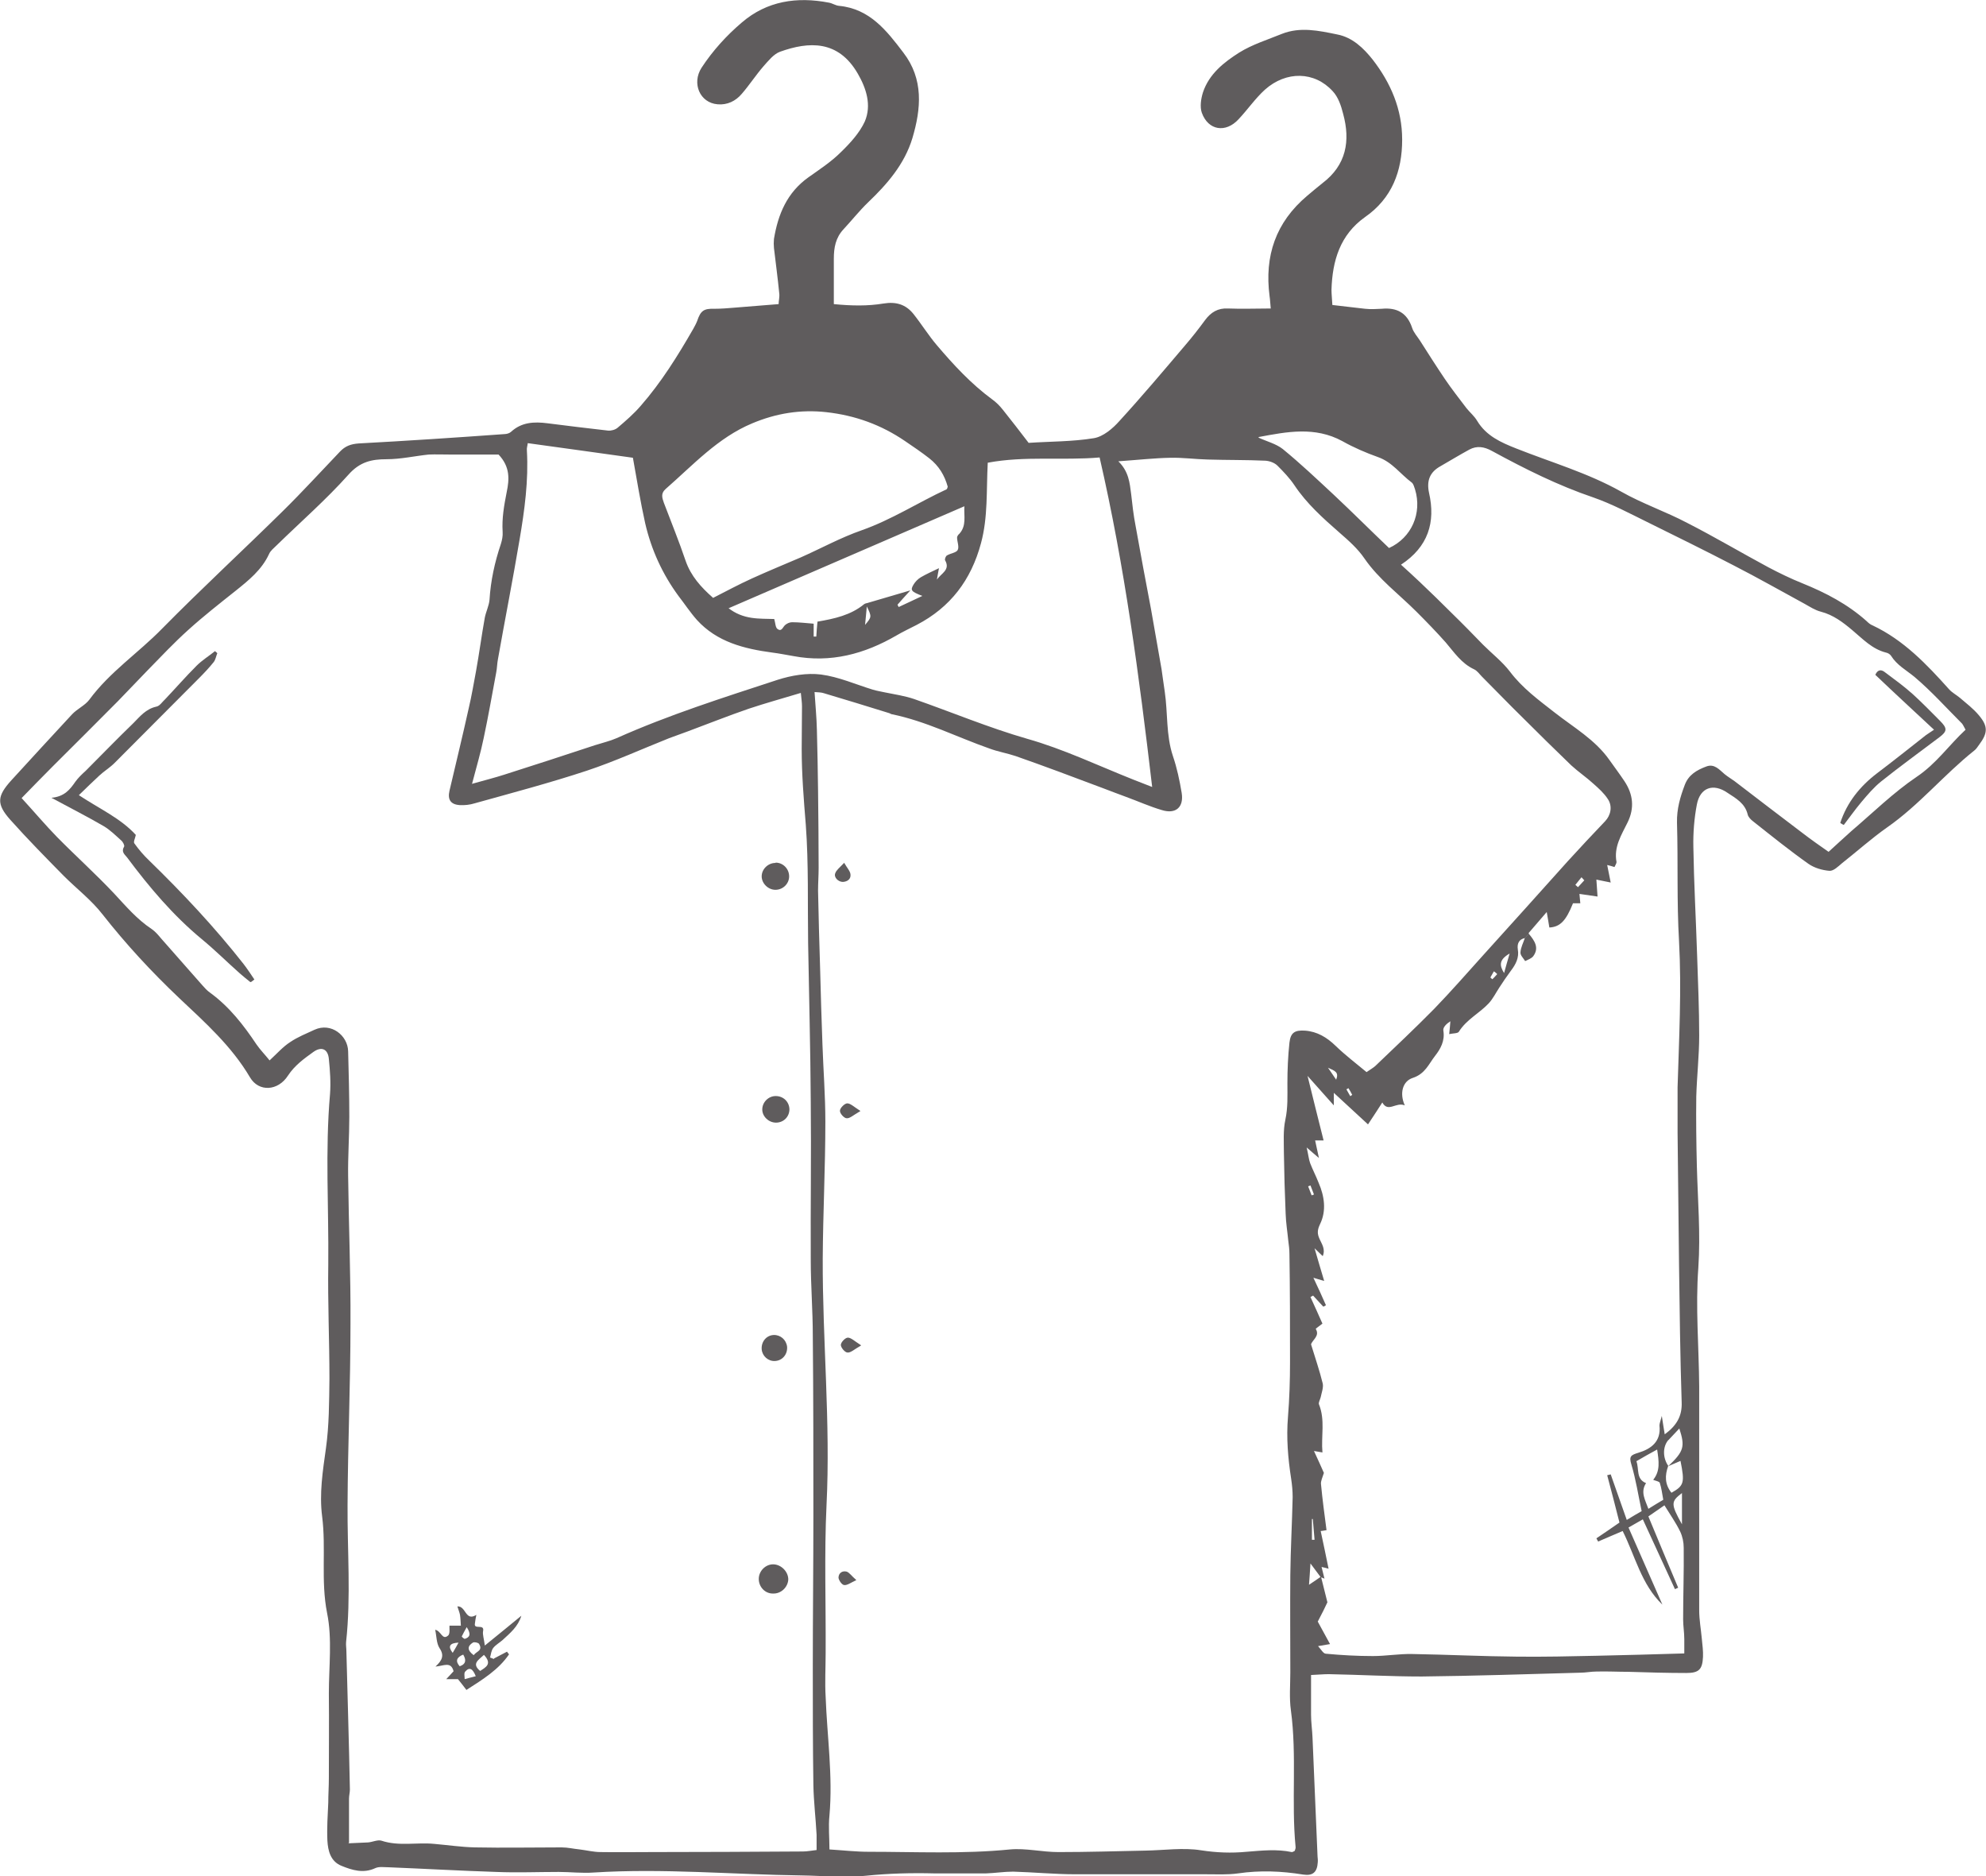 <?xml version="1.0" encoding="UTF-8"?><svg id="Layer_2" xmlns="http://www.w3.org/2000/svg" viewBox="0 0 68 64.23"><defs><style>.cls-1{fill:#5f5c5d;}</style></defs><g id="Layer_1-2"><path class="cls-1" d="M44.89,57.29c0,.52,0,.97,0,1.41,0,.26.04.52.05.78.06,1.34.11,2.67.17,4.01,0,.09.02.17.01.26-.02.34-.17.47-.5.42-.74-.12-1.48-.15-2.23-.04-.36.05-.73.03-1.09.03-1.49,0-2.99,0-4.48,0-.71,0-1.42-.07-2.13-.09-.31,0-.62.05-.93.06-.59,0-1.18,0-1.77,0-.78-.02-1.56,0-2.34.08-.72.08-1.46,0-2.18-.01-2.38-.03-4.76-.25-7.14-.1-.4.03-.8-.02-1.2-.02-.71,0-1.42.03-2.14,0-1.23-.04-2.46-.11-3.69-.16-.15,0-.32-.03-.45.03-.41.19-.79.07-1.16-.08-.37-.15-.46-.51-.48-.86-.02-.43.01-.87.03-1.3,0-.28.02-.56.02-.83,0-.97.01-1.94,0-2.91,0-.92.12-1.87-.06-2.75-.22-1.11-.03-2.21-.17-3.31-.1-.78.02-1.55.13-2.33.11-.79.11-1.59.12-2.39,0-1.3-.06-2.61-.04-3.91.02-1.94-.11-3.89.06-5.83.03-.4,0-.8-.04-1.2-.03-.34-.25-.44-.53-.24-.32.23-.64.46-.87.81-.34.53-1,.57-1.3.06-.63-1.07-1.54-1.88-2.42-2.71-.95-.9-1.82-1.84-2.63-2.87-.38-.49-.89-.88-1.33-1.32-.62-.63-1.24-1.26-1.83-1.92-.48-.54-.45-.81.04-1.35.69-.75,1.38-1.51,2.08-2.26.18-.19.44-.3.59-.5.7-.95,1.68-1.6,2.49-2.43,1.35-1.37,2.77-2.68,4.14-4.03.67-.66,1.3-1.35,1.95-2.03.18-.19.37-.26.64-.28,1.67-.09,3.33-.2,4.99-.32.08,0,.18-.03.23-.08.36-.33.79-.35,1.25-.29.69.09,1.38.17,2.07.25.11.01.25-.03.33-.1.27-.23.55-.47.79-.75.7-.8,1.26-1.7,1.79-2.62.05-.09.1-.18.14-.28.12-.36.23-.43.59-.42.24,0,.47-.02.71-.04.48-.04.96-.08,1.49-.12,0-.12.04-.25.02-.38-.05-.51-.12-1.03-.18-1.54-.01-.1-.01-.21,0-.31.14-.85.45-1.59,1.18-2.11.38-.27.78-.53,1.11-.86.32-.31.64-.66.82-1.05.24-.56.05-1.14-.24-1.64-.67-1.16-1.68-1.1-2.66-.75-.22.08-.4.31-.57.5-.26.3-.48.64-.74.94-.21.25-.5.39-.83.36-.61-.05-.89-.72-.55-1.25.38-.58.85-1.1,1.38-1.55.86-.74,1.89-.89,2.98-.68.12.02.23.1.35.11,1.05.1,1.63.85,2.2,1.6.7.91.61,1.92.31,2.93-.27.89-.86,1.57-1.52,2.2-.3.29-.56.62-.84.92-.27.29-.33.63-.33,1.01,0,.5,0,1.01,0,1.55.61.06,1.16.07,1.7-.02.43-.07.76.03,1.02.35.28.35.52.74.81,1.08.57.67,1.17,1.32,1.89,1.85.14.1.26.22.37.36.29.36.58.74.88,1.13.75-.05,1.5-.04,2.23-.16.32-.05.65-.33.88-.59.77-.84,1.51-1.72,2.25-2.59.24-.28.46-.56.68-.86.2-.27.44-.42.79-.4.48.02.96,0,1.46,0-.02-.18-.02-.3-.04-.42-.18-1.38.21-2.53,1.29-3.44.17-.14.34-.29.52-.43.82-.62.96-1.45.71-2.37-.07-.28-.17-.58-.36-.78-.62-.68-1.59-.7-2.32-.05-.33.3-.59.68-.9,1.01-.44.48-1.04.39-1.26-.22-.07-.2-.03-.48.04-.7.21-.63.72-1.03,1.24-1.36.45-.28.97-.44,1.46-.64.63-.25,1.27-.11,1.9.02.52.1.9.47,1.21.86.62.8,1.01,1.7,1.01,2.74,0,1.08-.35,2.01-1.27,2.65-.86.61-1.12,1.5-1.15,2.49,0,.15.02.31.03.52.37.04.74.09,1.12.13.19.02.38.01.57,0,.52-.05.87.14,1.04.65.05.16.18.3.27.44.28.44.56.88.85,1.31.23.34.49.67.74,1,.12.15.27.27.37.44.31.51.8.73,1.33.94,1.21.48,2.46.84,3.6,1.48.72.41,1.52.68,2.26,1.07.94.48,1.85,1.02,2.78,1.52.38.2.77.39,1.17.55.79.32,1.54.71,2.19,1.29.06.06.13.12.21.15,1.06.5,1.85,1.33,2.62,2.19.1.11.25.19.37.29.22.19.46.37.65.6.32.38.3.61,0,1.01-.05.07-.1.15-.17.2-1.03.82-1.88,1.86-2.97,2.62-.54.38-1.03.82-1.55,1.23-.13.11-.29.27-.43.26-.25-.02-.52-.1-.72-.24-.65-.46-1.27-.96-1.89-1.45-.08-.06-.17-.15-.19-.24-.09-.38-.4-.55-.69-.74-.49-.34-.94-.18-1.05.4-.09.47-.13.97-.12,1.45.02,1.25.09,2.5.13,3.75.03.9.07,1.8.07,2.71,0,.69-.08,1.39-.1,2.08-.01.8,0,1.6.02,2.39.03,1.16.13,2.31.05,3.48-.1,1.34.02,2.71.03,4.06,0,2.55,0,5.11,0,7.66,0,.33.06.65.09.98.02.21.05.42.04.62-.02.43-.14.55-.57.55-.66,0-1.32-.02-1.98-.04-.36,0-.73-.02-1.09-.01-.19,0-.38.04-.57.04-1.8.05-3.61.11-5.42.13-1.06,0-2.12-.06-3.18-.08-.19,0-.38.02-.63.03ZM57.12,50.19c.54-.51.58-.67.38-1.29-.11.12-.22.23-.32.34-.02.03-.05.05-.07.07-.18.23-.18.59.01.87-.12.33-.12.63.11.92.43-.24.46-.34.31-1.09-.14.06-.28.12-.42.18ZM56.61,50.65c.24-.3.19-.63.13-1.03-.26.14-.47.26-.71.4.1.27-.02.61.33.75-.2.31-.03.57.08.88.2-.12.35-.22.51-.31-.04-.21-.06-.4-.12-.58-.02-.05-.15-.07-.22-.1ZM52.35,31.97s-.09.09-.13.14c-.21.04-.28.19-.25.39.05.28-.07.51-.23.72-.14.19-.27.38-.4.58-.12.18-.22.39-.37.55-.32.34-.76.55-1.02.97-.04.06-.2.05-.33.08.02-.18.03-.31.04-.44-.14.09-.26.21-.24.32.06.35-.1.63-.28.86-.22.28-.34.62-.77.76-.34.11-.46.52-.27.94-.3-.13-.57.26-.77-.1-.16.25-.31.48-.49.75-.41-.38-.79-.73-1.17-1.08v.43c-.33-.37-.59-.66-.9-1.01.19.78.37,1.49.55,2.21h-.29c.04.2.08.36.13.6-.15-.12-.23-.2-.42-.36.06.26.07.4.12.54.09.23.2.44.29.67.2.46.27.96.05,1.41-.1.21-.1.33-.02.51.08.18.21.35.11.59-.09-.08-.15-.15-.28-.27.12.42.22.75.33,1.12-.16-.05-.25-.07-.37-.11.16.34.3.64.43.94-.03.02-.06.04-.09.05-.12-.13-.23-.25-.35-.38l-.09.05c.14.31.28.61.41.91-.09.07-.23.17-.23.18.15.24-.11.37-.16.53.14.46.29.89.4,1.34.03.14-.04.32-.07.47-.02.08-.08.18-.06.24.22.54.07,1.09.12,1.65-.11-.02-.18-.03-.29-.05.14.31.26.56.34.75-.05.16-.11.28-.1.38.05.53.12,1.05.19,1.58-.11.02-.18.03-.2.03.1.45.18.86.27,1.29-.12-.03-.18-.05-.24-.06.04.15.07.27.1.4-.04-.02-.08-.03-.13-.05-.1-.13-.19-.26-.35-.47-.02.3-.03.5-.05.73.18-.12.3-.2.41-.28.07.28.14.55.22.88-.08.17-.19.4-.33.66.12.22.26.48.42.77-.16.03-.25.04-.41.07.11.12.18.26.27.26.53.05,1.07.08,1.61.08.45,0,.9-.08,1.35-.07,1.2.02,2.39.08,3.59.09.9.01,1.81-.01,2.71-.03.99-.02,1.97-.05,3.01-.08,0-.12,0-.31,0-.49,0-.23-.04-.45-.04-.68,0-.82.03-1.63.02-2.45,0-.18-.04-.38-.12-.55-.15-.31-.35-.59-.54-.9-.18.12-.34.24-.55.38.35.84.68,1.64,1.02,2.44-.04.02-.07.03-.11.05-.36-.78-.72-1.57-1.1-2.39-.14.08-.3.17-.49.28.4.91.78,1.78,1.16,2.64-.72-.69-.93-1.66-1.36-2.52-.3.13-.57.24-.84.36-.02-.04-.04-.07-.06-.11.27-.18.53-.36.79-.54-.14-.56-.28-1.09-.42-1.62.04-.01.08-.02.12-.03.18.51.36,1.02.55,1.56.21-.13.37-.22.51-.3-.12-.57-.2-1.09-.35-1.59-.09-.29-.02-.33.24-.41.43-.13.78-.38.72-.93,0-.07.03-.14.08-.33.04.28.07.43.1.63.41-.3.6-.63.58-1.1-.05-1.56-.07-3.12-.09-4.69-.02-1.51-.03-3.02-.05-4.53,0-.52,0-1.04,0-1.56.05-1.67.14-3.33.05-5-.08-1.35-.03-2.71-.07-4.06-.01-.47.11-.88.27-1.3.13-.34.41-.5.73-.62.28-.11.45.11.63.26.11.09.23.16.34.24.77.59,1.54,1.18,2.32,1.77.31.24.63.46.9.65.3-.27.53-.49.78-.71.74-.63,1.44-1.32,2.24-1.86.67-.45,1.1-1.08,1.67-1.61-.05-.09-.08-.16-.12-.21-.54-.54-1.05-1.11-1.63-1.6-.28-.23-.6-.4-.8-.72-.03-.05-.11-.1-.17-.11-.48-.12-.8-.47-1.16-.77-.32-.27-.65-.52-1.07-.63-.2-.05-.38-.17-.56-.27-.81-.44-1.6-.89-2.42-1.31-.98-.51-1.98-1-2.97-1.49-.61-.3-1.21-.62-1.84-.84-1.21-.41-2.35-.98-3.47-1.59-.27-.15-.52-.19-.78-.05-.33.18-.66.38-.99.57-.36.2-.48.49-.39.91.23,1.01-.03,1.85-.96,2.46.22.2.43.39.63.58.38.36.75.72,1.12,1.09.36.35.71.71,1.06,1.07.31.31.66.58.92.92.43.57.98.97,1.53,1.4.65.51,1.39.93,1.88,1.63.17.24.35.48.51.72.3.45.35.92.11,1.41-.21.43-.48.84-.38,1.36,0,.05-.05.12-.07.17-.1-.03-.16-.05-.25-.07.04.2.07.35.12.6-.2-.04-.34-.07-.49-.1.01.19.03.39.04.58-.22-.03-.42-.06-.62-.09.01.12.02.21.03.32h-.25c-.24.6-.44.81-.81.83-.02-.14-.05-.29-.09-.53-.24.28-.43.5-.62.72ZM38.29,15.79c.36.35.39.74.44,1.12.04.36.08.72.15,1.08.17.96.35,1.91.53,2.86.12.68.24,1.37.36,2.05.04.26.07.52.11.77.11.74.04,1.49.28,2.21.14.41.23.84.3,1.26.08.49-.2.74-.68.59-.41-.12-.81-.3-1.22-.45-.26-.1-.52-.19-.77-.29-.52-.19-1.03-.39-1.55-.58-.49-.18-.98-.36-1.47-.53-.3-.1-.61-.15-.9-.26-1.11-.39-2.16-.93-3.33-1.17-.03,0-.06-.03-.1-.04-.74-.23-1.49-.46-2.23-.68-.09-.03-.18-.03-.32-.04.03.46.07.87.08,1.29.02.69.03,1.39.04,2.08.01.88.02,1.77.02,2.65,0,.26-.02.52-.02.78.02.88.04,1.77.07,2.65.02.87.05,1.73.08,2.6.03.88.1,1.77.1,2.65,0,1.56-.08,3.12-.09,4.69-.01,2.81.27,5.62.13,8.44-.08,1.68-.02,3.37-.03,5.06,0,.5-.03,1.01,0,1.51.05,1.35.25,2.7.13,4.06-.04.38,0,.76,0,1.16.48.03.91.08,1.34.08,1.61,0,3.23.08,4.84-.08.54-.05,1.1.09,1.66.09.99,0,1.98-.03,2.97-.05.64-.01,1.3-.11,1.92-.01.52.08,1.03.1,1.55.05.52-.04,1.03-.1,1.55.01.03,0,.06-.02.1-.04.01-.04.04-.09.03-.14-.15-1.55.05-3.12-.16-4.67-.06-.43-.02-.87-.02-1.3,0-1.11-.01-2.22,0-3.34.01-.89.06-1.77.08-2.66,0-.21-.02-.42-.05-.62-.11-.71-.17-1.41-.11-2.13.05-.62.07-1.25.07-1.87,0-1.23,0-2.47-.02-3.7,0-.16-.02-.31-.04-.46-.03-.31-.08-.61-.09-.92-.03-.69-.05-1.39-.06-2.08,0-.38-.03-.77.05-1.14.09-.42.07-.82.07-1.24,0-.47.02-.93.07-1.4.04-.35.19-.43.53-.41.42.03.75.23,1.05.52.33.32.7.6,1.06.9.13-.09.22-.14.3-.21.68-.65,1.36-1.29,2.02-1.96.58-.6,1.13-1.23,1.68-1.84.97-1.07,1.93-2.14,2.89-3.21.42-.46.85-.92,1.28-1.37.19-.2.26-.51.09-.76-.13-.2-.31-.36-.49-.52-.24-.22-.52-.41-.76-.63-.56-.54-1.12-1.09-1.67-1.64-.47-.46-.93-.94-1.39-1.4-.09-.09-.16-.2-.27-.25-.43-.2-.68-.58-.97-.92-.32-.36-.66-.71-1-1.05-.6-.6-1.29-1.11-1.78-1.82-.23-.34-.55-.62-.86-.89-.56-.49-1.12-.99-1.54-1.62-.16-.24-.37-.46-.58-.67-.1-.1-.27-.16-.41-.17-.66-.03-1.32-.02-1.97-.04-.43-.01-.86-.07-1.29-.06-.54.01-1.07.07-1.77.12ZM11.93,63.1c.23-.01.45-.02.67-.03.15-.01.33-.1.46-.06.6.2,1.21.05,1.81.11.46.04.93.11,1.39.12.99.02,1.98,0,2.97,0,.21,0,.41.05.62.07.24.03.48.09.71.09.59.01,1.18,0,1.77,0,1.72,0,3.44-.01,5.16-.02.15,0,.29-.03.47-.05,0-.21,0-.36,0-.52-.03-.57-.1-1.14-.11-1.71-.02-1.34-.02-2.68-.02-4.01,0-1.74.02-3.47.02-5.21,0-2.05,0-4.1-.02-6.15,0-.87-.07-1.73-.07-2.6-.01-1.81.02-3.62,0-5.42-.01-1.81-.06-3.61-.09-5.42-.02-1.35.02-2.71-.08-4.06-.07-.86-.14-1.73-.14-2.59,0-.49.01-.97.01-1.46,0-.13-.02-.26-.04-.46-.63.19-1.21.35-1.78.54-.7.24-1.4.52-2.1.78-.21.08-.42.15-.63.23-.93.37-1.85.79-2.81,1.11-1.27.42-2.56.76-3.85,1.12-.16.05-.34.07-.51.06-.31-.02-.42-.19-.35-.49.22-.94.45-1.88.66-2.83.1-.42.17-.85.25-1.27.11-.61.19-1.22.3-1.83.04-.2.14-.4.16-.6.04-.66.18-1.3.39-1.92.04-.13.07-.27.06-.41-.03-.47.05-.91.14-1.37.09-.43.12-.86-.28-1.28-.52,0-1.09,0-1.66,0-.24,0-.49-.01-.73,0-.48.05-.96.16-1.44.16-.52,0-.92.09-1.31.53-.76.85-1.63,1.61-2.45,2.41-.1.1-.22.19-.27.31-.25.54-.7.9-1.15,1.26-.54.43-1.09.86-1.61,1.33-.49.44-.94.92-1.4,1.39-.34.35-.67.7-1.01,1.05-.73.74-1.47,1.47-2.21,2.21-.37.37-.73.74-1.09,1.11.44.48.81.92,1.21,1.33.65.66,1.33,1.27,1.96,1.94.4.43.78.88,1.28,1.21.13.09.23.21.33.33.47.53.94,1.07,1.41,1.6.08.09.16.18.26.25.66.48,1.15,1.11,1.59,1.77.13.19.3.36.45.55.26-.24.46-.47.71-.63.25-.17.55-.29.83-.42.57-.26,1.14.2,1.15.74.02.75.04,1.49.04,2.24,0,.68-.05,1.36-.04,2.03.02,1.69.09,3.37.08,5.06,0,2.07-.09,4.13-.1,6.2-.01,1.56.12,3.13-.05,4.69-.01.1.01.21.01.31.04,1.58.09,3.16.12,4.74,0,.1-.03.21-.03.31,0,.47,0,.93,0,1.51ZM16.17,26.83c.46-.13.78-.21,1.09-.31,1.04-.33,2.08-.67,3.11-1.01.25-.08.51-.14.74-.24,1.79-.8,3.66-1.39,5.52-2,.47-.15,1-.24,1.48-.18.61.08,1.19.34,1.78.52.13.04.27.06.4.09.34.07.69.12,1.01.23,1.29.45,2.55.98,3.87,1.36,1.24.35,2.43.92,3.64,1.4.2.08.39.15.64.25-.45-3.82-.94-7.55-1.8-11.28-1.26.11-2.56-.06-3.83.18-.05.96.01,1.86-.23,2.75-.34,1.27-1.05,2.2-2.2,2.8-.23.12-.47.23-.69.36-1.1.64-2.26.95-3.53.71-.24-.04-.48-.09-.72-.12-.97-.13-1.9-.36-2.59-1.12-.23-.26-.42-.55-.63-.82-.55-.75-.93-1.58-1.14-2.49-.16-.72-.28-1.46-.42-2.24-1.19-.17-2.39-.33-3.6-.5-.01.09-.04.17-.03.25.06,1.03-.08,2.05-.25,3.05-.23,1.37-.5,2.73-.74,4.09-.03.15-.03.31-.06.46-.14.75-.27,1.5-.43,2.25-.1.49-.24.96-.4,1.57ZM24.41,20.47c.47-.24.9-.47,1.34-.67.55-.25,1.11-.48,1.67-.72.7-.31,1.37-.68,2.09-.93,1.02-.36,1.93-.95,2.9-1.4.02-.01.03-.06.04-.09-.11-.39-.3-.71-.63-.97-.27-.21-.55-.4-.83-.59-.82-.56-1.71-.88-2.69-.99-.89-.1-1.73.04-2.54.38-1.18.49-2.03,1.43-2.97,2.25-.17.15-.12.3-.06.47.25.66.52,1.32.75,2,.18.51.52.89.93,1.25ZM24.92,20.8c.54.43,1.09.37,1.59.39.04.14.04.29.11.34.15.11.18-.07.27-.14.06-.05.15-.09.23-.09.24,0,.48.03.74.05v.44s.06,0,.09,0c.01-.16.02-.32.04-.51.58-.1,1.14-.22,1.6-.6.04-.03.1-.03.15-.05.44-.13.88-.26,1.43-.42-.19.21-.32.35-.44.49.01.03.03.05.04.08.25-.12.5-.23.81-.38-.38-.15-.42-.19-.3-.39.06-.1.15-.19.25-.25.19-.11.39-.2.62-.31-.03.15-.05.27-.07.39.14-.21.47-.33.28-.66-.02-.03.02-.15.07-.17.12-.07.31-.09.36-.18.06-.11-.02-.29-.02-.43,0-.04.04-.1.08-.13.25-.28.15-.6.17-.94-2.71,1.17-5.37,2.32-8.07,3.49ZM43.09,14.98c.28.13.6.21.83.39.6.49,1.17,1.03,1.74,1.56.64.6,1.26,1.22,1.9,1.83.77-.35,1.14-1.19.89-2.01-.03-.08-.05-.18-.11-.23-.39-.29-.67-.7-1.15-.87-.42-.15-.84-.33-1.23-.55-.94-.51-1.9-.32-2.86-.14ZM57.59,52.18v-1.07c-.38.29-.39.37,0,1.07ZM29.62,21.39c.23-.27.23-.28.06-.63-.02.23-.04.41-.06.63ZM51.69,32.64c-.36.21-.36.4-.19.67.06-.22.11-.4.19-.67ZM44.95,52s-.02,0-.03,0v.71s.06,0,.09,0c-.02-.24-.04-.47-.06-.71ZM54.24,30.13s-.06-.07-.09-.1c-.07.09-.14.17-.21.26.03.03.06.05.09.08.07-.08.15-.16.22-.24ZM45.47,36.55c.13.19.19.28.28.41.1-.26-.04-.3-.28-.41ZM44.91,40.92s.05-.02.08-.03c-.04-.1-.08-.2-.12-.31-.03.01-.05.02-.08.03.04.1.08.21.12.31ZM46.24,37.52s.04-.03.06-.04c-.04-.08-.08-.15-.13-.23-.02.01-.04.03-.07.04.04.08.09.15.13.23ZM51.26,33.34c-.05-.05-.08-.07-.11-.09-.04.07-.08.14-.12.21,0,0,.06.06.07.06.05-.05.1-.1.16-.17Z"/><path class="cls-1" d="M52.35,31.97c.19.23.36.47.15.76-.06.08-.18.12-.28.17-.06-.1-.17-.2-.16-.3.01-.17.1-.33.15-.49.04-.05.09-.09.13-.14Z"/><path class="cls-1" d="M29.45,38.04c-.23.13-.35.25-.46.24-.09,0-.24-.17-.23-.26,0-.09.16-.25.25-.25.11,0,.23.12.45.26Z"/><path class="cls-1" d="M28.9,29.53c.11.19.21.29.22.4.02.16-.1.25-.26.26-.16,0-.32-.16-.26-.3.04-.11.15-.19.3-.35Z"/><path class="cls-1" d="M29.48,46.06c-.23.13-.35.25-.46.24-.09,0-.23-.17-.23-.26,0-.09.15-.25.24-.25.11,0,.23.12.45.26Z"/><path class="cls-1" d="M29.32,54.09c-.19.09-.31.18-.41.17-.08,0-.19-.16-.2-.25,0-.16.13-.25.28-.21.09.03.16.14.32.28Z"/><path class="cls-1" d="M8.56,33.61c-.12-.1-.24-.19-.35-.29-.44-.39-.85-.8-1.3-1.17-.98-.81-1.8-1.78-2.56-2.8-.08-.1-.21-.19-.1-.37.02-.04-.04-.16-.1-.21-.19-.17-.38-.36-.6-.49-.55-.32-1.12-.61-1.79-.97.45-.04.64-.29.82-.55.1-.14.23-.26.36-.38.54-.54,1.07-1.09,1.62-1.62.23-.23.43-.49.79-.57.12-.02.21-.17.31-.26.36-.38.7-.77,1.07-1.14.19-.19.42-.33.63-.5.03.02.06.05.08.07-.04.1-.06.22-.12.3-.16.2-.34.39-.53.58-.96.96-1.91,1.92-2.87,2.88-.16.16-.36.28-.52.43-.23.21-.44.42-.7.67.71.47,1.43.79,1.95,1.36-.02.11-.09.24-.05.29.15.21.32.41.51.59,1.15,1.12,2.24,2.28,3.23,3.54.13.17.25.35.37.53-.04.03-.08.06-.12.09Z"/><path class="cls-1" d="M16.92,56.77c.15-.08.29-.15.44-.23.02.03.04.06.07.09-.36.53-.9.86-1.46,1.22-.1-.13-.19-.25-.29-.37h-.4c.1-.11.18-.19.25-.27-.09-.35-.34-.18-.62-.16.23-.21.31-.38.14-.63-.11-.17-.1-.41-.15-.63.21.04.24.37.44.2.08-.06.04-.27.05-.34h.39c-.01-.12-.01-.25-.03-.37-.02-.1-.06-.19-.09-.29.3-.02.27.53.65.29-.02.1-.04.2-.05.3-.04.22.34-.01.28.26-.02.12.03.25.06.49.47-.38.86-.7,1.25-1.02-.11.37-.38.59-.64.83-.1.09-.23.16-.32.27-.07.09-.08.22-.11.33.04.02.09.03.13.05ZM16.57,56.65c-.19.18-.43.3-.13.55.2-.13.42-.24.13-.55ZM16.22,56.66c.08-.13.33-.15.18-.39-.03-.04-.16-.07-.21-.04-.19.12-.2.26.03.43ZM15.86,56.64q-.35.14-.12.4c.23-.08.22-.23.12-.4ZM15.7,56.23q-.46.02-.2.35c.08-.13.14-.24.2-.35ZM16.29,57.38c-.1-.25-.21-.33-.36-.16-.05.05-.02.17-.02.26.12-.03.25-.07.38-.1ZM15.98,55.7c-.08.15-.13.23-.17.32,0,.01.08.09.11.08.15-.05.23-.14.06-.4Z"/><path class="cls-1" d="M26.46,54.55c-.27,0-.48-.23-.48-.5,0-.27.23-.5.49-.5.28,0,.53.26.52.53-.02.26-.25.48-.52.47Z"/><path class="cls-1" d="M26.56,29.53c.25,0,.46.21.46.47,0,.25-.21.46-.47.46-.25,0-.47-.22-.47-.46,0-.25.22-.46.47-.46Z"/><path class="cls-1" d="M27.03,37.97c0,.26-.2.46-.46.46-.25,0-.47-.21-.47-.45,0-.25.21-.46.46-.46.26,0,.46.19.47.45Z"/><path class="cls-1" d="M26.49,45.7c.23-.01.43.16.46.4.02.26-.16.48-.42.49-.23.01-.43-.17-.45-.4-.02-.26.16-.48.41-.49Z"/><path class="cls-1" d="M63.01,28.17c.23-.7.67-1.25,1.26-1.7.57-.43,1.12-.87,1.68-1.31.07-.05.14-.09.27-.18-.72-.67-1.37-1.27-2.01-1.88.09-.2.22-.18.34-.08.32.24.64.47.94.74.32.29.62.6.93.91.26.26.26.36-.02.57-.66.5-1.34.99-1.99,1.51-.25.2-.47.46-.68.71-.21.25-.4.52-.6.78-.04-.02-.08-.04-.12-.07Z"/></g></svg>